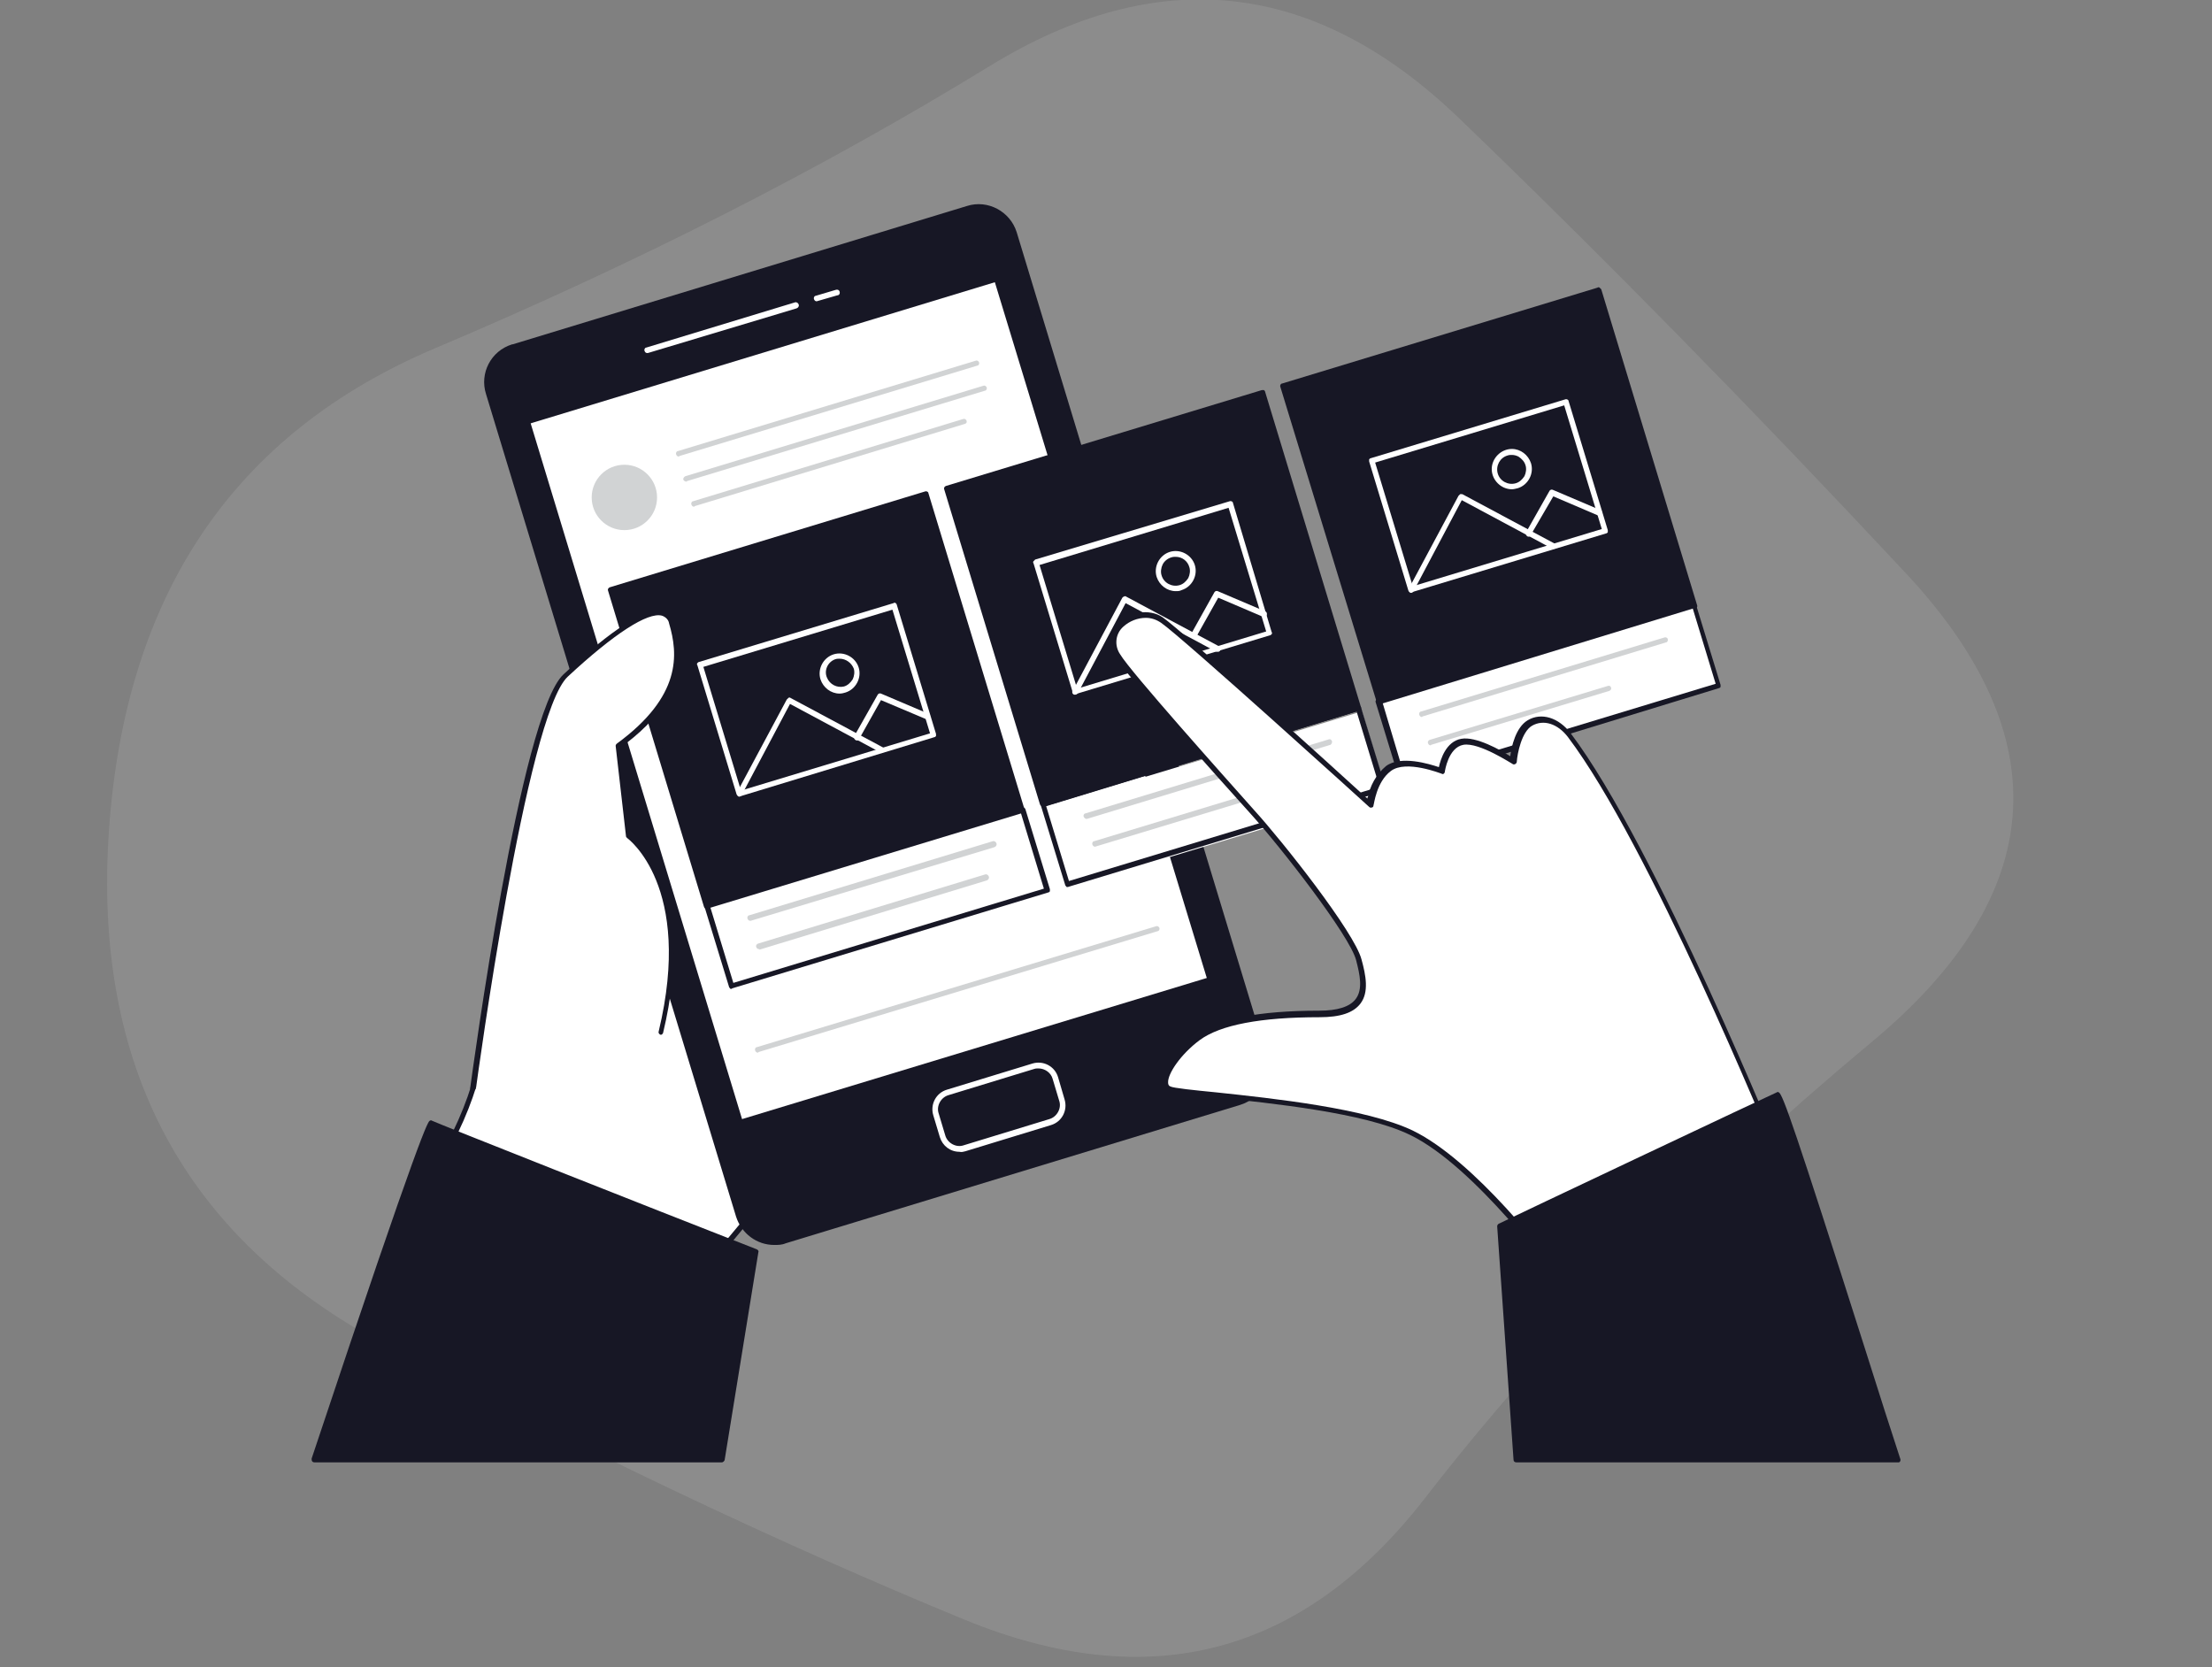 <?xml version="1.0" encoding="utf-8"?>
<!-- Generator: Adobe Illustrator 24.3.0, SVG Export Plug-In . SVG Version: 6.00 Build 0)  -->
<svg version="1.1" id="Layer_1" xmlns="http://www.w3.org/2000/svg" xmlns:xlink="http://www.w3.org/1999/xlink" x="0px" y="0px"
	 viewBox="0 0 406 306" style="enable-background:new 0 0 406 306;" xml:space="preserve">
<rect x="0" y="0" width="406" height="306" fill="#808080" stroke="none"/>
<style type="text/css">
	.st0{opacity:0.1;clip-path:url(#SVGID_2_);}
	.st1{fill:#FFFFFF;}
	.st2{fill:#171725;}
	.st3{fill:#D1D3D4;}
</style>
<g>
	<g>
		<defs>
			<path id="SVGID_1_" d="M343.6,191.2c-32.3,26.9-59.6,54.8-82,83.7s-50.5,36.3-84.5,22.4c-34-14-69.4-30.8-106.3-50.4
				S17,195.8,20,152.4s23-72.9,59.9-88.5s70.8-32.8,101.8-51.8s59.7-15.8,86.1,9.6s53.7,53.2,82,83.5S375.9,164.3,343.6,191.2z"/>
		</defs>
		<clipPath id="SVGID_2_">
			<use xlink:href="#SVGID_1_"  style="overflow:visible;"/>
		</clipPath>
		<g class="st0">
			<path class="st1" d="M343.6,191.2c-32.3,26.9-59.6,54.8-82,83.7s-50.5,36.3-84.5,22.4c-34-14-69.4-30.8-106.3-50.4
				S17,195.8,20,152.4s23-72.9,59.9-88.5s70.8-32.8,101.8-51.8s59.7-15.8,86.1,9.6s53.7,53.2,82,83.5S375.9,164.3,343.6,191.2z"/>
		</g>
	</g>
</g>
<g id="_463_information_carousel_flatline">
	<path class="st1" d="M121.9,242.2L77.7,218c10.2-15.5,10.9-24.4,12.7-36.7c5.6-39.4,44.7-64.6,75.1-85.3c2.6-1.8,5.2-3.5,7.9-5
		c3.2-1.7,12.2-7.1,14.6-2.1c2.3,4.8-3.3,13.4-6.2,16.9c1.8-2.8,3.9-5.4,6.1-7.8c0.7-0.9,1.6-1.6,2.7-2c2-0.5,4,1.5,4.3,3.5
		c0.3,2.1-0.5,4.1-1.5,6c-2.3,4.5-5.1,8.6-8.4,12.4c2.2-2.5,10.5-12,10.3-2.4c-0.1,6-2.7,11.8-7,16c1.9-1.7,3.9-3.2,6.1-4.5
		c0.6-0.5,1.4-0.7,2.2-0.6c0.8,0.4,1.4,1.2,1.5,2.1c1.4,6.2-2,10.5-4.4,15.8c-1.8,4.1-2.9,7.9-5.2,11.9
		c-8.4,14.3-17.1,24.2-26.7,37.7C159.4,197.3,122,242.2,121.9,242.2z"/>
	<path class="st2" d="M121.9,242.7c-0.1,0-0.1,0-0.2-0.1l0,0l-44.2-24.2c-0.1-0.1-0.2-0.2-0.2-0.3s0-0.3,0.1-0.4
		c9.5-14.5,10.7-23.3,12.3-34.4l0.3-2.1c5.4-38.1,42.2-63.1,71.7-83.2l3.6-2.4c2.6-1.8,5.2-3.5,8-5.1l0.7-0.4
		c3-1.7,8.7-4.8,12.2-3.6c1,0.3,1.9,1.1,2.3,2.1c1.2,2.6,0.4,6-1.1,9.1l0.2-0.3c0.8-1,1.8-1.7,3-2.1c1-0.2,2,0,2.8,0.6
		c1.1,0.8,1.9,2,2.1,3.4c0.3,2.2-0.5,4.3-1.5,6.3c-1.1,2.3-2.4,4.4-3.9,6.5c1.5-1.1,3-1.8,4.1-1.3c1.1,0.4,1.7,2,1.7,4.6
		c-0.1,4.5-1.5,8.9-4.1,12.6c0.8-0.5,1.5-1,2.3-1.5c0.7-0.6,1.7-0.8,2.6-0.6c1,0.4,1.7,1.4,1.8,2.5c1.1,5.1-0.8,8.9-2.9,12.9
		c-0.5,1-1,2.1-1.6,3.2c-0.6,1.4-1.2,2.9-1.7,4.2c-1,2.7-2.1,5.2-3.5,7.7c-5.6,9.5-11.3,17-17.3,25c-3,4-6.2,8.1-9.4,12.7
		c-1.6,2.2-16.3,20.1-20.8,25.5c-4.8,5.8-9.6,11.5-13.1,15.8C123,241.8,122.2,242.7,121.9,242.7z M78.4,217.8l43.4,23.7
		c3-3.7,36.8-44.1,39.6-47.9c3.2-4.5,6.4-8.7,9.4-12.7c6-8,11.7-15.5,17.3-24.9c1.4-2.4,2.5-4.9,3.4-7.6c0.5-1.4,1.1-2.8,1.7-4.3
		c0.5-1.1,1-2.2,1.6-3.2c2-3.9,3.8-7.6,2.8-12.3c-0.2-0.7-0.5-1.6-1.1-1.7s-1.3,0.1-1.8,0.5c-2.2,1.3-4.2,2.8-6.1,4.4
		c-0.2,0.2-0.5,0.2-0.7,0s-0.2-0.5,0-0.7c4.3-4.1,6.8-9.7,7-15.7c0-2.1-0.3-3.3-1-3.6c-1.3-0.5-4.1,1.6-8.3,6.3l-0.1,0.1l0,0
		c-0.2,0.2-0.5,0.3-0.7,0.1c-0.2-0.2-0.3-0.5-0.1-0.7l0.1-0.1c3.3-3.7,6-7.8,8.3-12.2c0.9-1.8,1.7-3.8,1.4-5.7
		c-0.2-1.1-0.8-2.1-1.7-2.7c-0.6-0.4-1.3-0.6-2-0.4c-1,0.3-1.8,1-2.5,1.8c-1.3,1.4-2.5,2.9-3.7,4.5c-1.2,1.9-2.3,3.2-2.4,3.3
		c-0.2,0.2-0.5,0.2-0.7,0.1c-0.2-0.2-0.3-0.5-0.1-0.7c0.8-1.2,1.6-2.4,2.5-3.5c2.6-4.1,5.2-9.6,3.6-12.9c-0.3-0.8-0.9-1.3-1.7-1.6
		c-3.1-1-8.7,2-11.4,3.5l-0.7,0.4c-2.7,1.5-5.4,3.2-7.9,5l-3.6,2.4c-29.4,20-66,44.9-71.3,82.6l-0.3,2
		C89,194.6,87.8,203.4,78.4,217.8z"/>
	<path class="st2" d="M132.5,267.9l6.3-38.1c0,0-58.6-23.1-59.6-23.6c-0.7-0.4-21.4,61.7-21.4,61.7H132.5z"/>
	<path class="st2" d="M132.5,268.4H57.7c-0.3,0-0.5-0.2-0.5-0.5c0-0.1,0-0.1,0-0.2c20.5-61.6,21.4-61.9,21.7-62
		c0.1-0.1,0.3-0.1,0.4,0c1,0.5,39.4,15.7,59.6,23.6c0.2,0.1,0.4,0.3,0.3,0.5L133,268C132.9,268.2,132.7,268.4,132.5,268.4z
		 M58.4,267.4H132l6.2-37.2c-5.2-2-53.7-21.2-58.9-23.3C77.6,210.5,66.1,244.3,58.4,267.4L58.4,267.4z"/>
	<path class="st2" d="M94.2,63.7l83.4-25.3c3.6-1.1,7.4,0.9,8.4,4.5l45.9,151c1.1,3.6-0.9,7.4-4.5,8.4L144,227.7
		c-3.6,1.1-7.4-0.9-8.4-4.5l-45.9-151C88.6,68.6,90.6,64.8,94.2,63.7z"/>
	<path class="st2" d="M142.1,228.5c-3.2,0-6-2.1-7-5.2l-45.9-151c-1.2-3.8,0.9-7.9,4.8-9.1c0,0,0,0,0.1,0l83.4-25.4
		c3.8-1.2,7.9,1,9.1,4.8l0,0l45.9,151.1c1.2,3.8-1,7.9-4.9,9.1l0,0l-83.4,25.4C143.5,228.5,142.8,228.5,142.1,228.5z M179.7,38.6
		c-0.6,0-1.2,0.1-1.8,0.3L94.4,64.2c-3.3,1-5.2,4.5-4.2,7.8l0,0L136,223c1,3.3,4.5,5.2,7.8,4.2l83.4-25.4c3.3-1,5.1-4.4,4.2-7.7
		l-45.9-151C184.8,40.4,182.3,38.6,179.7,38.6L179.7,38.6z M227.5,202.4L227.5,202.4z"/>
	
		<rect x="113.9" y="61.2" transform="matrix(0.957 -0.291 0.291 0.957 -30.48 51.754)" class="st1" width="90.1" height="134.5"/>
	<path class="st2" d="M135.8,206.5c-0.1,0-0.2,0-0.2-0.1c-0.1-0.1-0.2-0.2-0.3-0.3L96.2,77.5c-0.1-0.1-0.1-0.3,0-0.4
		s0.2-0.2,0.3-0.2l86.3-26.2c0.3-0.1,0.5,0.1,0.6,0.3l39.1,128.7c0.1,0.3-0.1,0.6-0.3,0.6l0,0L135.8,206.5
		C135.9,206.5,135.9,206.5,135.8,206.5z M97.4,77.7l38.8,127.7l85.3-25.9L182.6,51.8L97.4,77.7z"/>
	<path class="st1" d="M176.1,211.4c-1.7,0-3.1-1.1-3.6-2.7l-1.2-4c-0.6-2,0.5-4.1,2.5-4.7l15.7-4.8c2-0.6,4.1,0.5,4.7,2.5l0,0
		l1.2,4.1c0.6,2-0.5,4.1-2.5,4.7l0,0l-15.7,4.8C176.8,211.4,176.5,211.5,176.1,211.4z M190.6,196.1c-0.3,0-0.5,0-0.8,0.1l-15.7,4.8
		c-1.4,0.4-2.3,2-1.8,3.4l1.2,4c0.4,1.4,2,2.3,3.4,1.8l15.7-4.8l0,0c1.4-0.4,2.3-2,1.8-3.4l0,0l-1.2-4
		C192.9,196.9,191.8,196.1,190.6,196.1z"/>
	<path class="st1" d="M118.8,64.8c-0.2,0-0.4-0.1-0.5-0.4s0.1-0.6,0.3-0.6l27.3-8.3c0.3-0.1,0.6,0.1,0.7,0.4
		c0.1,0.3-0.1,0.6-0.4,0.7l-27.3,8.2H118.8z"/>
	<path class="st1" d="M149.9,55.3c-0.2,0-0.4-0.1-0.5-0.4c-0.1-0.3,0.1-0.6,0.3-0.6l0,0l3.7-1.1c0.3-0.1,0.6,0,0.7,0.3
		s0,0.6-0.3,0.7h-0.1L149.9,55.3C150,55.3,150,55.3,149.9,55.3z"/>
	
		<rect x="119.6" y="98.2" transform="matrix(0.957 -0.291 0.291 0.957 -30.881 49.129)" class="st2" width="60.6" height="60.6"/>
	<path class="st2" d="M129.7,166.8c-0.2,0-0.4-0.1-0.5-0.4l-17.6-58c-0.1-0.3,0.1-0.5,0.3-0.6l0,0l57.9-17.6
		c0.3-0.1,0.6,0.1,0.6,0.3l17.6,57.9c0.1,0.3-0.1,0.6-0.3,0.6l-57.9,17.6C129.9,166.8,129.8,166.8,129.7,166.8z M112.8,108.6
		l17.3,57l57-17.3l-17.3-57L112.8,108.6z"/>
	
		<rect x="130.7" y="157.1" transform="matrix(0.957 -0.291 0.291 0.957 -40.95 53.919)" class="st1" width="60.6" height="15.4"/>
	<path class="st2" d="M134.2,181.5c-0.1,0-0.2,0-0.2-0.1c-0.1-0.1-0.2-0.2-0.2-0.3l-4.5-14.7c-0.1-0.3,0.1-0.6,0.3-0.6l58-17.6
		c0.3-0.1,0.5,0.1,0.6,0.3l4.5,14.7c0,0.1,0,0.3,0,0.4c-0.1,0.1-0.2,0.2-0.3,0.2l-58,17.6C134.3,181.5,134.3,181.5,134.2,181.5z
		 M130.4,166.6l4.2,13.8l57-17.3l-4.2-13.8L130.4,166.6z"/>
	<path class="st3" d="M137.7,169c-0.2,0-0.4-0.1-0.5-0.4c-0.1-0.3,0.1-0.6,0.3-0.6l44.7-13.6c0.3-0.1,0.6,0.1,0.7,0.4
		c0.1,0.3-0.1,0.6-0.4,0.7L137.8,169H137.7z"/>
	<path class="st3" d="M139.3,174.2c-0.2,0-0.4-0.1-0.5-0.4c-0.1-0.3,0.1-0.5,0.3-0.6l41.7-12.7c0.3-0.1,0.6,0.1,0.7,0.4
		c0.1,0.3-0.1,0.6-0.4,0.7l-41.7,12.7C139.4,174.2,139.3,174.2,139.3,174.2z"/>
	<path class="st1" d="M135.7,146.2c-0.2,0-0.4-0.2-0.5-0.4l-7.2-23.7c-0.1-0.1-0.1-0.3,0-0.4c0.1-0.1,0.2-0.2,0.3-0.2l35.7-10.8
		c0.1-0.1,0.3-0.1,0.4,0c0.1,0.1,0.2,0.2,0.2,0.3l7.2,23.7c0,0.1,0,0.3,0,0.4c-0.1,0.1-0.2,0.2-0.3,0.2L135.7,146.2L135.7,146.2z
		 M129.1,122.4l6.9,22.7l34.7-10.5l-6.9-22.7L129.1,122.4z"/>
	<path class="st1" d="M135.7,146.2c-0.1,0-0.2,0-0.2-0.1c-0.2-0.1-0.3-0.4-0.2-0.7l0,0l9.1-17c0.1-0.1,0.2-0.2,0.3-0.3
		c0.1-0.1,0.3-0.1,0.4,0l17,9.1c0.2,0.1,0.3,0.4,0.2,0.7c-0.1,0.2-0.4,0.3-0.7,0.2l-16.6-8.9l-8.8,16.6
		C136,146.1,135.9,146.2,135.7,146.2z"/>
	<path class="st1" d="M157.3,135.9c-0.1,0-0.2,0-0.3-0.1c-0.2-0.1-0.3-0.4-0.2-0.7l4.3-7.6c0.1-0.2,0.4-0.3,0.6-0.2l8.7,3.7
		c0.3,0.1,0.4,0.4,0.2,0.7c-0.1,0.2-0.4,0.4-0.6,0.3l-8.3-3.5l-4.1,7.3C157.7,135.8,157.5,135.9,157.3,135.9z"/>
	<path class="st1" d="M154.1,127.3c-1.6,0-3-1.1-3.5-2.6c-0.6-1.9,0.5-4,2.4-4.6l0,0c1.9-0.6,4,0.5,4.6,2.4l0,0l0,0
		c0.6,1.9-0.5,4-2.4,4.6C154.9,127.2,154.5,127.3,154.1,127.3z M154.1,120.9c-0.3,0-0.5,0-0.8,0.1c-1.4,0.5-2.1,2.1-1.5,3.4
		c0.5,1.2,1.8,1.9,3.1,1.6c0.7-0.2,1.2-0.7,1.6-1.3c0.3-0.6,0.4-1.4,0.2-2l0,0C156.3,121.7,155.3,120.9,154.1,120.9L154.1,120.9z"/>
	
		<rect x="181.6" y="79.7" transform="matrix(0.957 -0.289 0.289 0.957 -22.765 65.996)" class="st2" width="60.7" height="60.7"/>
	<path class="st2" d="M191.4,148.1c-0.1,0-0.2,0-0.2-0.1c-0.1-0.1-0.2-0.2-0.3-0.3l-17.6-57.9c-0.1-0.3,0.1-0.5,0.3-0.6l58-17.6
		c0.1,0,0.3,0,0.4,0c0.1,0.1,0.2,0.2,0.2,0.3l17.6,57.9c0.1,0.3-0.1,0.5-0.3,0.6l-57.9,17.7H191.4z M174.4,90l17.3,57l57-17.3
		l-17.3-57.1L174.4,90z"/>
	
		<rect x="192.9" y="139" transform="matrix(0.957 -0.289 0.289 0.957 -32.882 70.833)" class="st1" width="60.7" height="15.4"/>
	<path class="st2" d="M195.9,162.8c-0.1,0-0.2,0-0.2-0.1c-0.1-0.1-0.2-0.2-0.2-0.3l-4.5-14.7c-0.1-0.3,0.1-0.6,0.3-0.6l57.9-17.6
		c0.3-0.1,0.5,0.1,0.6,0.3l4.5,14.7c0.1,0.1,0.1,0.3,0,0.4c-0.1,0.1-0.2,0.2-0.3,0.3l-58,17.6L195.9,162.8z M192,147.9l4.2,13.8
		l57-17.3l-4.2-13.8L192,147.9z"/>
	<path class="st3" d="M199.4,150.3c-0.2,0-0.4-0.2-0.5-0.4c-0.1-0.3,0.1-0.6,0.3-0.6l44.7-13.6c0.3-0.1,0.5,0.1,0.6,0.4
		c0,0.2-0.1,0.5-0.3,0.6l-44.7,13.6H199.4z"/>
	<path class="st3" d="M201,155.4c-0.2,0-0.4-0.1-0.5-0.4c-0.1-0.3,0.1-0.6,0.3-0.6l0,0l35.9-10.9c0.3-0.1,0.5,0.1,0.6,0.4
		c0,0.2-0.1,0.5-0.3,0.6L201,155.4L201,155.4z"/>
	<path class="st1" d="M197.3,127.5c-0.1,0-0.2,0-0.2-0.1c-0.1-0.1-0.2-0.2-0.2-0.3l-7.2-23.7c-0.1-0.1-0.1-0.3,0-0.4
		s0.2-0.2,0.3-0.3L225.7,92c0.3-0.1,0.6,0.1,0.6,0.3l7.1,23.7c0.1,0.1,0.1,0.3,0,0.4s-0.2,0.2-0.3,0.2l-35.7,10.8
		C197.4,127.5,197.4,127.5,197.3,127.5z M190.8,103.7l6.9,22.7l34.7-10.5l-6.9-22.7L190.8,103.7z"/>
	<path class="st1" d="M197.3,127.5c-0.3,0-0.5-0.2-0.5-0.5c0-0.1,0-0.2,0.1-0.2l9.1-17.1c0.1-0.1,0.2-0.2,0.3-0.2
		c0.1-0.1,0.3-0.1,0.4,0l17,9.1c0.3,0.1,0.4,0.4,0.3,0.7c-0.1,0.3-0.4,0.4-0.7,0.3c0,0,0,0-0.1,0l-16.6-8.9l-8.8,16.6
		C197.7,127.4,197.5,127.5,197.3,127.5z"/>
	<path class="st1" d="M219,117.2c-0.1,0-0.2,0-0.2-0.1c-0.2-0.1-0.3-0.4-0.2-0.7l4.3-7.7c0.1-0.2,0.4-0.3,0.6-0.2l8.7,3.7
		c0.3,0.1,0.4,0.4,0.3,0.7s-0.4,0.4-0.7,0.3l0,0l-8.2-3.5l-4.1,7.3C219.3,117.1,219.1,117.2,219,117.2z"/>
	<path class="st1" d="M215.8,108.5c-1.6,0-3-1.1-3.5-2.6c-0.6-1.9,0.5-4,2.4-4.6s4,0.5,4.6,2.4l0,0c0.6,1.9-0.5,4-2.4,4.6l0,0
		C216.5,108.5,216.2,108.5,215.8,108.5z M215.8,102.2c-0.3,0-0.5,0-0.8,0.1c-0.7,0.2-1.3,0.7-1.6,1.3c-0.3,0.6-0.4,1.4-0.2,2
		c0.4,1.4,1.9,2.2,3.3,1.8c0.7-0.2,1.2-0.7,1.6-1.3c0.3-0.6,0.4-1.4,0.2-2l0,0C218,103,217,102.2,215.8,102.2L215.8,102.2z"/>
	
		<rect x="243" y="60.7" transform="matrix(0.957 -0.291 0.291 0.957 -14.646 83.378)" class="st2" width="60.6" height="60.6"/>
	<path class="st2" d="M253.1,129.3c-0.1,0-0.2,0-0.2-0.1c-0.1-0.1-0.2-0.2-0.2-0.3L235,71c-0.1-0.3,0.1-0.6,0.3-0.6l0,0l57.9-17.6
		c0.1-0.1,0.3-0.1,0.4,0s0.2,0.2,0.3,0.3l17.6,58c0.1,0.3-0.1,0.5-0.3,0.6l-58,17.6C253.2,129.3,253.1,129.3,253.1,129.3z
		 M236.1,71.2l17.3,57l57-17.3l-17.3-57L236.1,71.2z"/>
	
		<rect x="254" y="119.6" transform="matrix(0.957 -0.291 0.291 0.957 -24.727 88.141)" class="st1" width="60.6" height="15.4"/>
	<path class="st2" d="M257.5,144c-0.1,0-0.2,0-0.2-0.1c-0.1-0.1-0.2-0.2-0.3-0.3l-4.5-14.7c-0.1-0.3,0.1-0.5,0.3-0.6l57.9-17.6
		c0.3-0.1,0.6,0.1,0.6,0.3l0,0l4.5,14.7c0,0.1,0,0.3,0,0.4c-0.1,0.1-0.2,0.2-0.3,0.2L257.7,144C257.7,144,257.6,144,257.5,144z
		 M253.8,129.1l4.1,13.7l57-17.3l-4.2-13.8L253.8,129.1z"/>
	<path class="st3" d="M261,131.6c-0.2,0-0.4-0.1-0.5-0.4c-0.1-0.3,0.1-0.6,0.3-0.6l44.7-13.6c0.3-0.1,0.6,0.1,0.6,0.3l0,0
		c0.1,0.3-0.1,0.6-0.3,0.6l0,0l-44.7,13.6L261,131.6z"/>
	<path class="st3" d="M262.6,136.8c-0.2,0-0.4-0.1-0.5-0.4c-0.1-0.3,0.1-0.5,0.3-0.6l32.7-9.9c0.3-0.1,0.5,0,0.6,0.3l0,0
		c0.1,0.3-0.1,0.5-0.3,0.6l-32.7,9.9L262.6,136.8z"/>
	<path class="st1" d="M259,108.8c-0.2,0-0.4-0.2-0.5-0.4l-7.2-23.7c0-0.1,0-0.3,0-0.4c0.1-0.1,0.2-0.2,0.3-0.2l35.7-10.8
		c0.3-0.1,0.6,0.1,0.6,0.3l7.2,23.7c0,0.1,0,0.3,0,0.4c-0.1,0.1-0.2,0.2-0.3,0.2l-35.7,10.8L259,108.8z M252.4,84.9l6.9,22.7
		L294,97.1l-6.9-22.7L252.4,84.9z"/>
	<path class="st1" d="M259,108.8c-0.1,0-0.2,0-0.2-0.1c-0.2-0.1-0.3-0.4-0.2-0.7l0,0l9.1-17c0.1-0.1,0.2-0.2,0.3-0.3
		c0.1,0,0.3,0,0.4,0l17,9.1c0.2,0.1,0.3,0.4,0.2,0.7c-0.1,0.2-0.4,0.3-0.7,0.2l-16.6-8.9l-8.8,16.6
		C259.4,108.7,259.2,108.8,259,108.8z"/>
	<path class="st1" d="M280.6,98.5c-0.1,0-0.2,0-0.3-0.1c-0.2-0.1-0.3-0.4-0.2-0.7l4.3-7.6c0.1-0.2,0.4-0.3,0.6-0.2l8.7,3.7
		c0.3,0.1,0.4,0.4,0.2,0.7c-0.1,0.2-0.4,0.4-0.6,0.3l-8.2-3.5l-4.2,7.2C281,98.3,280.8,98.5,280.6,98.5z"/>
	<path class="st1" d="M277.5,89.8c-2,0-3.7-1.7-3.7-3.7s1.7-3.7,3.7-3.7c1.6,0,3,1.1,3.5,2.6l0,0c0.6,1.9-0.5,4-2.4,4.6l0,0
		C278.2,89.7,277.8,89.8,277.5,89.8z M277.5,83.5c-0.3,0-0.5,0-0.8,0.1c-1.4,0.4-2.2,1.9-1.8,3.3c0.4,1.4,1.9,2.2,3.3,1.8
		c0.7-0.2,1.2-0.7,1.6-1.3c0.3-0.6,0.4-1.4,0.2-2l0,0c-0.2-0.7-0.7-1.2-1.3-1.6C278.3,83.6,277.9,83.5,277.5,83.5L277.5,83.5z"/>
	<circle class="st3" cx="114.6" cy="91.3" r="6"/>
	<path class="st3" d="M124.6,83.8c-0.2,0-0.4-0.1-0.5-0.4s0.1-0.6,0.3-0.6l54.7-16.6c0.3-0.1,0.5,0.1,0.6,0.3
		c0.1,0.3-0.1,0.6-0.3,0.6l-54.7,16.6L124.6,83.8z"/>
	<path class="st3" d="M126,88.4c-0.3,0-0.5-0.2-0.6-0.4c0-0.3,0.2-0.5,0.4-0.6l54.7-16.6c0.3-0.1,0.5,0.1,0.6,0.3
		c0.1,0.3-0.1,0.6-0.3,0.6l-54.7,16.6L126,88.4z"/>
	<path class="st3" d="M127.4,93c-0.2,0-0.4-0.1-0.5-0.4s0.1-0.6,0.3-0.6l49.6-15.1c0.3-0.1,0.5,0.1,0.6,0.3l0,0
		c0.1,0.3,0,0.5-0.3,0.6l0,0l-49.6,15.1C127.5,93,127.4,93,127.4,93z"/>
	<path class="st3" d="M139.1,193.2c-0.2,0-0.4-0.1-0.5-0.4c-0.1-0.3,0.1-0.6,0.3-0.6l73.3-22.2c0.3-0.1,0.5,0.1,0.6,0.3
		c0.1,0.3-0.1,0.6-0.3,0.6l-73.3,22.2C139.2,193.2,139.2,193.2,139.1,193.2z"/>
	<path class="st1" d="M327.2,213.6c0,0-23.4-57.9-39.1-78.7c-2.1-2.8-5.1-3.5-7.3-2.2c-2.6,1.5-3,7-3,7s-6.2-4.1-9.4-3.6
		s-3.8,5.4-3.8,5.4s-6.7-2.7-9.7-0.5c-3,2.2-3.4,6.6-3.4,6.6s-34.4-31.2-38.2-33.9c-3.8-2.7-11.3,1.1-8.1,6.5
		c2,3.3,19.1,22.5,24.7,28.6s18.3,22.5,19.6,27.2c1.2,4.7,2.2,10-7.2,10c-9.5,0-18,1.1-22.3,4.3s-7.4,8.2-5.4,9.3s32.2,2.2,44.5,8.1
		c12.3,5.9,27.1,26.5,27.1,26.5L327.2,213.6z"/>
	<path class="st2" d="M286.1,234.8c-0.2,0-0.3-0.1-0.4-0.2c-0.2-0.2-14.9-20.5-26.9-26.3c-8.4-4.1-25.5-5.8-35.7-6.9
		c-5.5-0.6-8.2-0.9-8.9-1.3c-0.5-0.3-0.9-0.9-0.9-1.5c-0.1-2.2,2.7-6.1,6.2-8.7c4-2.9,11.6-4.4,22.6-4.4c3.4,0,5.6-0.7,6.7-2.1
		c1.4-1.8,0.8-4.5,0.1-7.2c-1.2-4.5-13.7-20.6-19.5-27s-22.7-25.4-24.8-28.7c-1.4-2-1.1-4.7,0.7-6.3c1.9-1.8,5.6-2.6,8.1-0.9
		c3.6,2.5,32.6,28.7,37.6,33.3c0.4-2.3,1.6-4.5,3.4-6c2.7-2,7.9-0.4,9.7,0.2c0.3-1.4,1.3-4.7,4.1-5.2c2.7-0.5,7.3,2.1,9,3.2
		c0.2-1.7,1-5.3,3.2-6.6c2.5-1.5,5.7-0.5,7.9,2.4c15.6,20.6,38.9,78.2,39.2,78.8c0.1,0.2,0,0.5-0.2,0.6l-41.1,20.7
		C286.2,234.8,286.2,234.8,286.1,234.8z M210.3,113.4c-1.5,0-3,0.6-4.1,1.6c-1.5,1.3-1.7,3.5-0.6,5.1c1.9,3.2,19,22.3,24.6,28.6
		c5.2,5.7,18.4,22.4,19.7,27.4c0.8,2.9,1.4,6-0.2,8.1c-1.3,1.7-3.7,2.5-7.5,2.5c-10.8,0-18.2,1.4-22,4.2c-3.5,2.6-5.9,6.2-5.8,7.8
		c0,0.3,0.1,0.6,0.4,0.7c0.5,0.3,4.4,0.7,8.5,1.1c10.3,1.1,27.4,2.9,36,7c11.5,5.6,25,23.4,27.1,26.3l40.3-20.3
		c-2.2-5.4-24.1-58.6-38.9-78.2c-1.9-2.5-4.5-3.3-6.6-2.1c-1.9,1.1-2.7,5.1-2.8,6.6c0,0.3-0.3,0.5-0.5,0.5c-0.1,0-0.2,0-0.3-0.1
		c-0.1,0-6.1-4-9-3.5c-2.8,0.5-3.4,4.9-3.4,4.9c0,0.2-0.1,0.3-0.2,0.4c-0.1,0.1-0.3,0.1-0.4,0c-0.1,0-6.5-2.6-9.3-0.5
		c-2.7,2-3.1,6.2-3.2,6.3c0,0.2-0.1,0.4-0.3,0.4c-0.2,0.1-0.4,0-0.5-0.1c-0.3-0.3-34.4-31.2-38.2-33.8
		C212.2,113.7,211.3,113.4,210.3,113.4z"/>
	<path class="st2" d="M348.3,267.9c-5.2-16-21.3-67.3-22-67s-50.9,24.2-50.9,24.2l3,42.9L348.3,267.9z"/>
	<path class="st2" d="M348.3,268.4h-70c-0.3,0-0.5-0.2-0.5-0.5l-3-42.8c0-0.2,0.1-0.4,0.3-0.5c2-1,50-23.7,51-24.1
		c0.1-0.1,0.3-0.1,0.4,0c0.7,0.3,3,6.8,15.7,46.7c2.7,8.6,5.1,16,6.6,20.6c0.1,0.3-0.1,0.6-0.3,0.6
		C348.4,268.4,348.4,268.4,348.3,268.4L348.3,268.4z M278.8,267.4h68.8c-1.5-4.6-3.8-11.8-6.4-19.9c-5.8-18.1-13.6-42.7-15.1-45.8
		c-4.5,2.1-46.2,21.8-50.2,23.8L278.8,267.4z"/>
	<path class="st1" d="M86.8,199.8c0,0,9.1-68.3,16.9-75.6c9.3-8.7,17.8-14.6,19.4-9.6c1.6,5,3,13.2-9.7,22.6l1.9,16.6
		c0,0,12.5,8.7,6,36"/>
	<path class="st2" d="M86.8,200.2L86.8,200.2c-0.3,0-0.5-0.3-0.5-0.5c0.4-2.8,9.2-68.5,17.1-75.9c9-8.4,15.1-12.3,18.2-11.5
		c1,0.3,1.7,1,2,2c3.5,11.3-3.3,18.2-9.7,22.9l1.8,16.1c1.6,1.2,12.2,10.5,6,36.3c-0.1,0.2-0.3,0.4-0.5,0.3l0,0
		c-0.2-0.1-0.4-0.3-0.3-0.6c6.4-26.7-5.7-35.4-5.8-35.5c-0.1-0.1-0.2-0.2-0.2-0.3l-1.9-16.6c0-0.2,0.1-0.3,0.2-0.4
		c11.9-8.7,11.3-16.4,9.6-22.1c-0.1-0.7-0.7-1.2-1.3-1.4c-2.6-0.7-8.8,3.3-17.3,11.2c-7.6,7.1-16.7,74.6-16.8,75.3
		C87.3,200,87.1,200.2,86.8,200.2L86.8,200.2z"/>
</g>
</svg>
